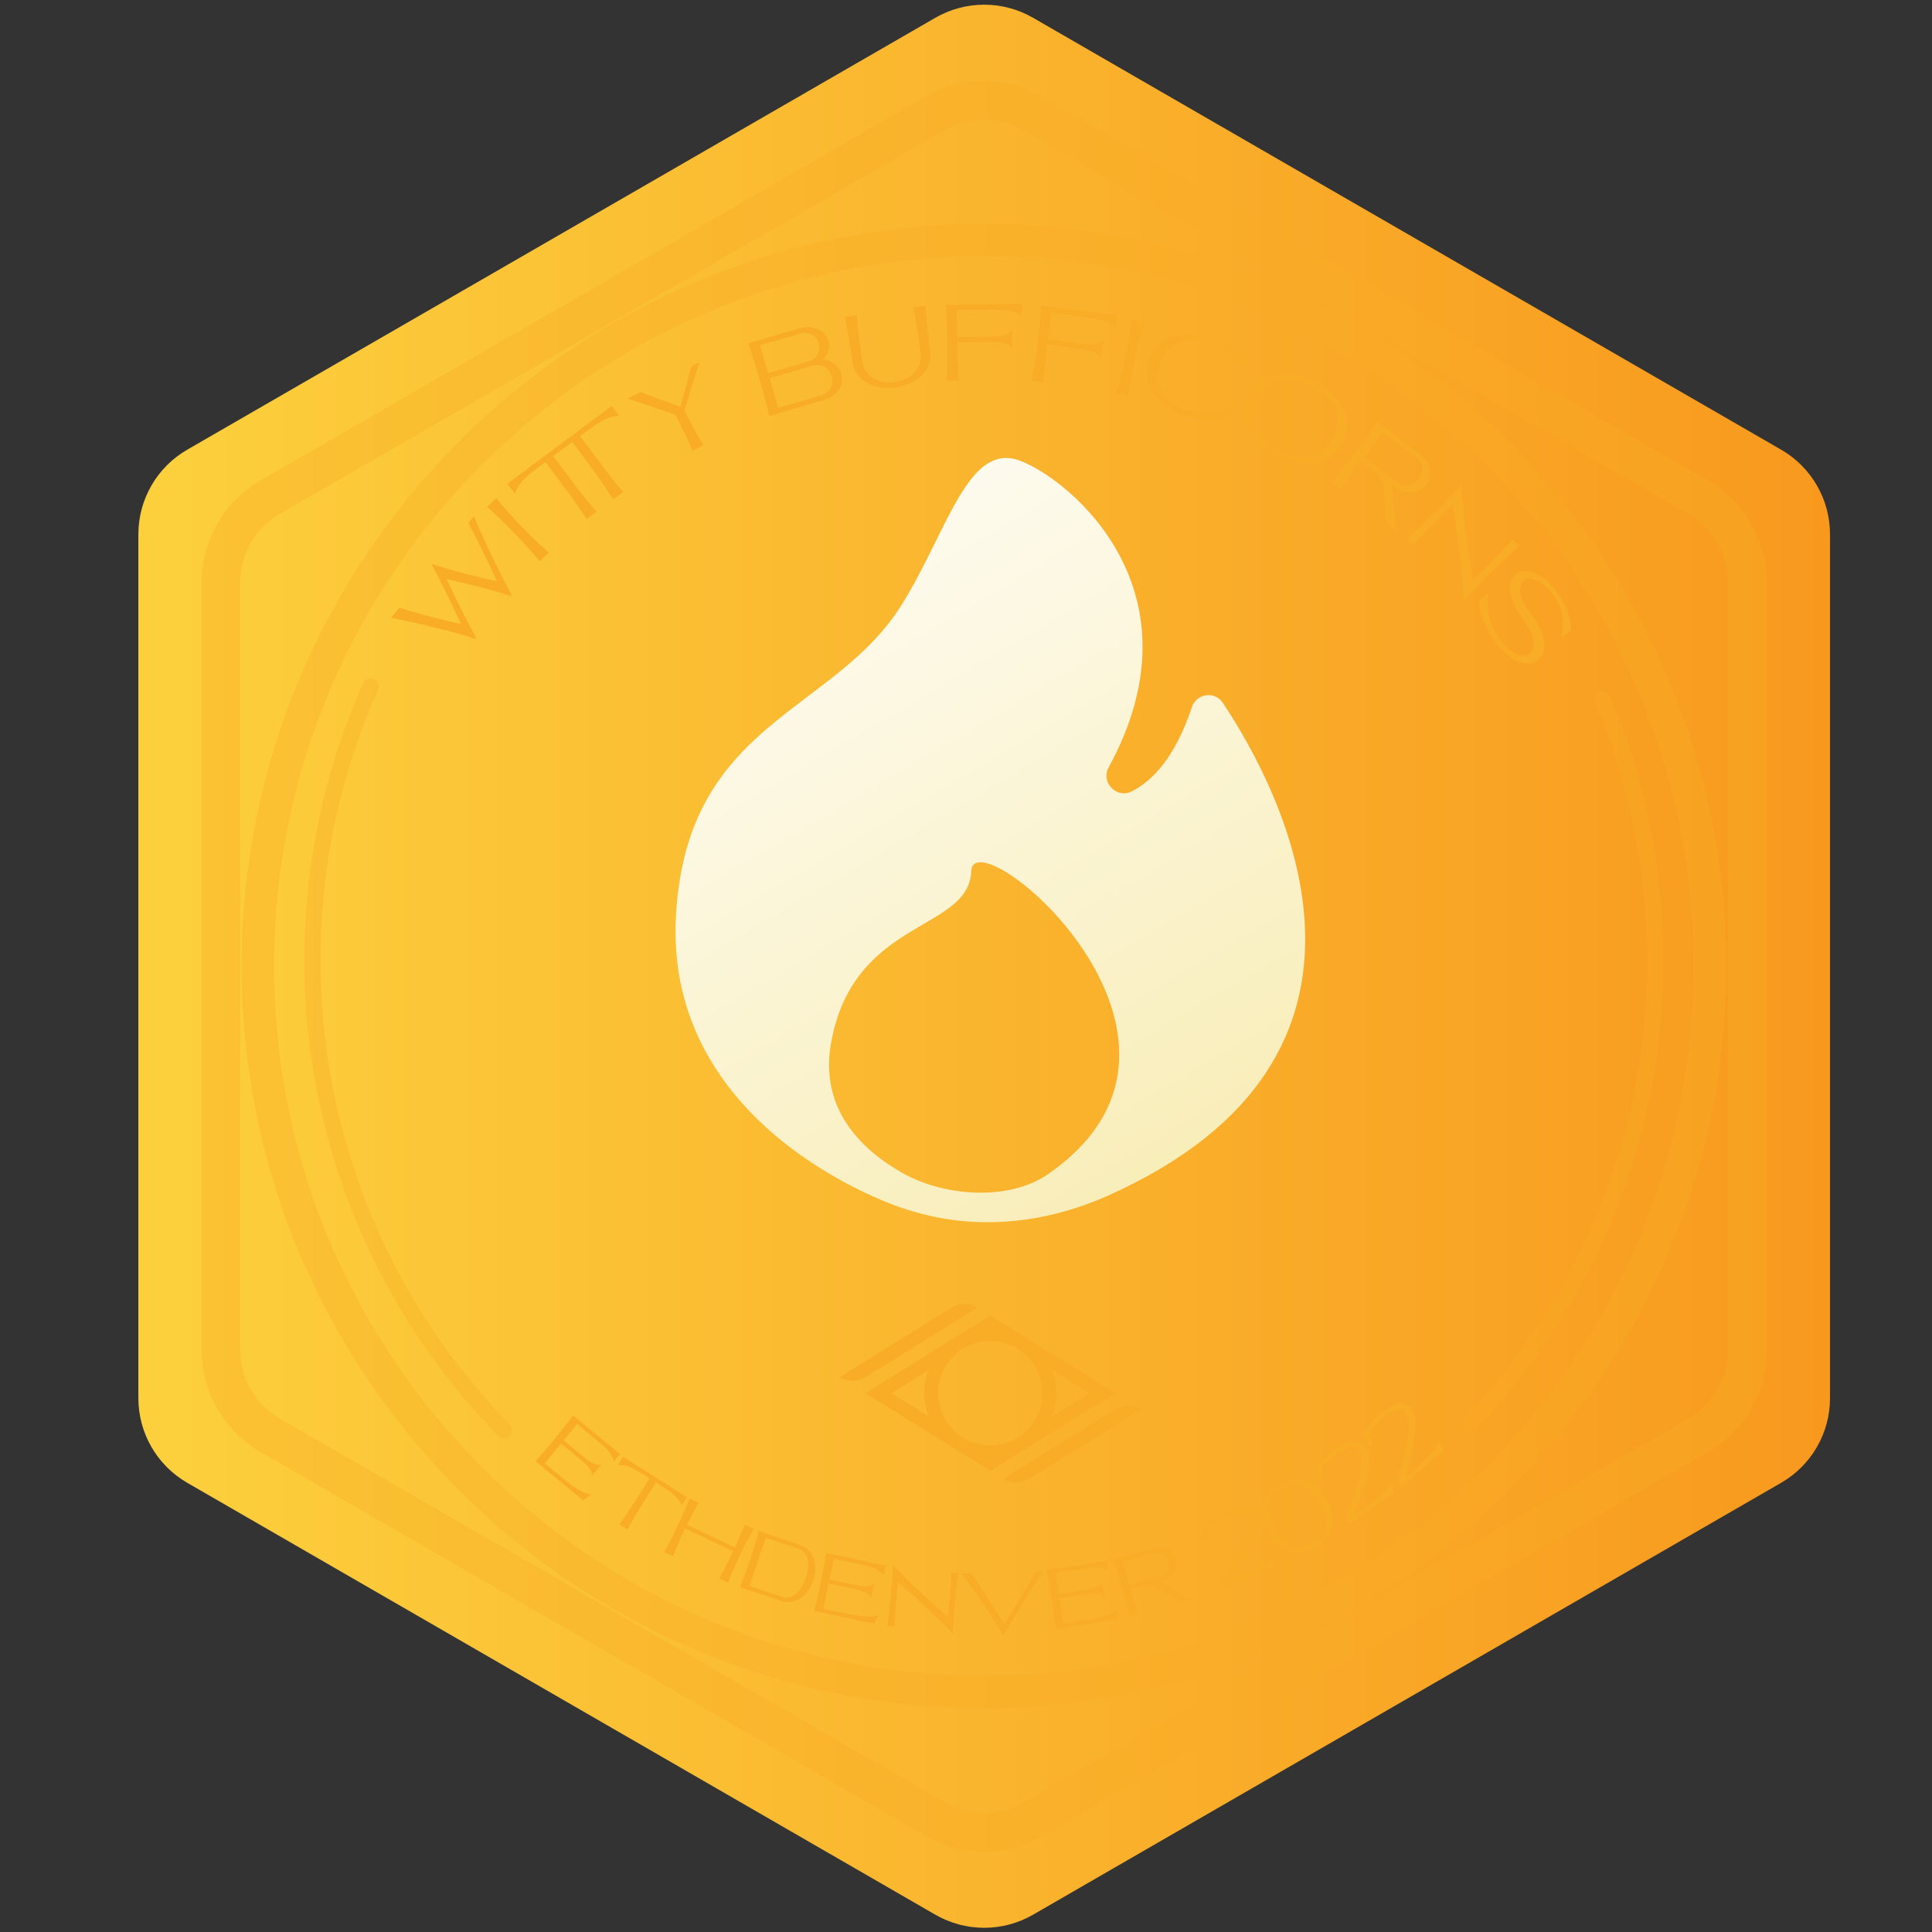 <?xml version="1.0" encoding="UTF-8" standalone="no"?>
<!-- Created with Inkscape (http://www.inkscape.org/) -->

<svg
   version="1.1"
   id="svg2"
   xml:space="preserve"
   width="466.667"
   height="466.667"
   viewBox="0 0 466.667 466.667"
   sodipodi:docname="coat-gold.svg"
   inkscape:version="1.1 (c4e8f9ed74, 2021-05-24)"
   xmlns:inkscape="http://www.inkscape.org/namespaces/inkscape"
   xmlns:sodipodi="http://sodipodi.sourceforge.net/DTD/sodipodi-0.dtd"
   xmlns="http://www.w3.org/2000/svg"
   xmlns:svg="http://www.w3.org/2000/svg"><rect x="0" y="0" width="466.667" height="466.667" fill="#333333" stroke="none"/><defs
     id="defs6"><linearGradient
       x1="0"
       y1="0"
       x2="1"
       y2="0"
       gradientUnits="userSpaceOnUse"
       gradientTransform="matrix(306.534,0,0,-306.534,25.073,175)"
       spreadMethod="pad"
       id="linearGradient28"><stop
         style="stop-opacity:1;stop-color:#fcd03d"
         offset="0"
         id="stop22" /><stop
         style="stop-opacity:1;stop-color:#fcd03d"
         offset="0.003"
         id="stop24" /><stop
         style="stop-opacity:1;stop-color:#f8991e"
         offset="1"
         id="stop26" /></linearGradient><clipPath
       clipPathUnits="userSpaceOnUse"
       id="clipPath38"><path
         d="M 0,350 H 350 V 0 H 0 Z"
         id="path36" /></clipPath><clipPath
       clipPathUnits="userSpaceOnUse"
       id="clipPath46"><path
         d="M 36.549,335.437 H 320.131 V 14.561 H 36.549 Z"
         id="path44" /></clipPath><clipPath
       clipPathUnits="userSpaceOnUse"
       id="clipPath62"><path
         d="M 0,350 H 350 V 0 H 0 Z"
         id="path60" /></clipPath><clipPath
       clipPathUnits="userSpaceOnUse"
       id="clipPath70"><path
         d="M 97.034,95.735 H 261.54 V 53.767 H 97.034 Z"
         id="path68" /></clipPath><clipPath
       clipPathUnits="userSpaceOnUse"
       id="clipPath134"><path
         d="m 55.142,227.154 h 37.617 V 89.508 h -37.617 z"
         id="path132" /></clipPath><clipPath
       clipPathUnits="userSpaceOnUse"
       id="clipPath150"><path
         d="m 264.898,224.864 h 36.51 V 90.657 h -36.51 z"
         id="path148" /></clipPath><clipPath
       clipPathUnits="userSpaceOnUse"
       id="clipPath166"><path
         d="M 43.774,309.552 H 312.775 V 40.551 H 43.774 Z"
         id="path164" /></clipPath><clipPath
       clipPathUnits="userSpaceOnUse"
       id="clipPath182"><path
         d="M 70.865,295.023 H 284.725 V 229.876 H 70.865 Z"
         id="path180" /></clipPath><clipPath
       clipPathUnits="userSpaceOnUse"
       id="clipPath250"><path
         d="m 152.142,113.819 h 54.626 V 81.447 h -54.626 z"
         id="path248" /></clipPath><linearGradient
       x1="0"
       y1="0"
       x2="1"
       y2="0"
       gradientUnits="userSpaceOnUse"
       gradientTransform="matrix(-100.782,174.56,174.56,100.782,229.383,109.996)"
       spreadMethod="pad"
       id="linearGradient284"><stop
         style="stop-opacity:1;stop-color:#f7eaab"
         offset="0"
         id="stop280" /><stop
         style="stop-opacity:1;stop-color:#ffffff"
         offset="1"
         id="stop282" /></linearGradient></defs><sodipodi:namedview
     id="namedview4"
     pagecolor="#ffffff"
     bordercolor="#666666"
     borderopacity="1.0"
     inkscape:pageshadow="2"
     inkscape:pageopacity="0.0"
     inkscape:pagecheckerboard="0"
     showgrid="false"
     inkscape:zoom="1.9221429"
     inkscape:cx="233.0732"
     inkscape:cy="233.33333"
     inkscape:window-width="1920"
     inkscape:window-height="1038"
     inkscape:window-x="3840"
     inkscape:window-y="42"
     inkscape:window-maximized="1"
     inkscape:current-layer="g8" /><g
     id="g8"
     inkscape:groupmode="layer"
     inkscape:label="medallas (5)"
     transform="matrix(1.333,0,0,-1.333,0,466.667)"><g
       id="g10"><g
         id="g12"><g
           id="g18"><g
             id="g20"><path
               d="M 169.488,346.866 33.926,268.6 c -5.479,-3.163 -8.853,-9.009 -8.853,-15.334 v 0 -156.532 c 0,-6.326 3.374,-12.171 8.853,-15.334 v 0 L 169.488,3.134 c 5.477,-3.163 12.227,-3.163 17.705,0 v 0 L 322.754,81.4 c 5.479,3.163 8.853,9.008 8.853,15.334 v 0 156.532 c 0,6.325 -3.374,12.171 -8.853,15.334 v 0 l -135.561,78.266 c -2.739,1.582 -5.796,2.372 -8.853,2.372 v 0 c -3.056,0 -6.113,-0.79 -8.852,-2.372"
               style="fill:url(#linearGradient28);stroke:none"
               id="path30" /></g></g></g></g><g
       id="g32"
       style="mix-blend-mode:multiply"><g
         id="g34"
         clip-path="url(#clipPath38)"><g
           id="g40"><g
             id="g42" /><g
             id="g54"><g
               clip-path="url(#clipPath46)"
               opacity="0.35"
               id="g52"><g
                 transform="translate(178.34,328.45)"
                 id="g50"><path
                   d="m 0,0 c -2.457,0 -4.913,-0.633 -7.104,-1.898 l -120.591,-69.623 c -4.383,-2.53 -7.106,-7.246 -7.106,-12.306 v -139.245 c 0,-5.061 2.723,-9.777 7.106,-12.307 l 120.591,-69.623 c 4.382,-2.531 9.826,-2.531 14.208,0 l 120.591,69.623 c 4.383,2.53 7.106,7.246 7.106,12.307 v 139.245 c 0,5.06 -2.723,9.776 -7.106,12.306 L 7.104,-1.898 C 4.913,-0.633 2.457,0 0,0 m 0,-313.889 c -3.666,0 -7.331,0.945 -10.601,2.832 l -120.59,69.623 c -6.538,3.777 -10.6,10.812 -10.6,18.362 v 139.245 c 0,7.55 4.062,14.585 10.6,18.361 l 120.59,69.622 c 6.54,3.776 14.663,3.775 21.202,0 l 120.59,-69.622 c 6.538,-3.776 10.6,-10.811 10.6,-18.361 v -139.245 c 0,-7.55 -4.062,-14.585 -10.6,-18.362 L 10.601,-311.057 C 7.331,-312.944 3.665,-313.889 0,-313.889"
                   style="fill:#f9ac25;fill-opacity:1;fill-rule:nonzero;stroke:none"
                   id="path48" /></g></g></g></g></g></g><g
       id="g56"
       style="mix-blend-mode:multiply"><g
         id="g58"
         clip-path="url(#clipPath62)"><g
           id="g64"><g
             id="g66" /><g
             id="g126"><g
               clip-path="url(#clipPath70)"
               id="g124"><g
                 transform="translate(112.332,86.625)"
                 id="g74"><path
                   d="m 0,0 -1.121,-1.369 c -0.31,1.486 -1.463,2.532 -2.608,3.47 -0.221,0.181 -0.439,0.354 -0.655,0.531 l -2.624,2.154 -0.774,0.635 -2.428,-2.964 3.689,-3.021 c 1.549,-1.269 2.44,-1.644 3.185,-1.28 l -1.773,-2.165 c 0.177,0.732 -0.335,1.605 -1.881,2.87 l -3.69,3.022 -2.957,-3.611 3.294,-2.692 c 2.25,-1.844 3.963,-2.881 5.144,-2.889 L -6.686,-8.38 c -1.846,1.513 -3.247,2.664 -4.695,3.851 l -3.917,3.209 c 2.096,2.26 4.986,5.789 6.79,8.289 z"
                   style="fill:#f9ac25;fill-opacity:1;fill-rule:nonzero;stroke:none"
                   id="path72" /></g><g
                 transform="translate(112.923,86.113)"
                 id="g78"><path
                   d="m 0,0 11.516,-7.323 -0.95,-1.493 C 10.058,-7.577 9.247,-6.76 7.32,-5.534 L 5.953,-4.664 3.658,-8.279 C 2.566,-9.975 1.531,-11.748 0.784,-13.194 l -1.493,0.95 c 0.896,1.154 2.033,2.846 3.202,4.721 l 2.294,3.6 -1.388,0.882 C 1.473,-1.815 0.39,-1.434 -0.95,-1.493 Z"
                   style="fill:#f9ac25;fill-opacity:1;fill-rule:nonzero;stroke:none"
                   id="path76" /></g><g
                 transform="translate(120.358,68.833)"
                 id="g82"><path
                   d="M 0,0 C 1.584,2.665 3.452,6.844 4.624,9.705 L 6.228,8.941 C 5.55,7.803 4.82,6.428 4.104,4.972 L 12.812,0.823 C 13.484,2.3 14.101,3.729 14.6,4.953 L 16.203,4.189 C 14.619,1.523 12.651,-2.607 11.58,-5.517 l -1.603,0.764 c 0.808,1.359 1.7,3.12 2.525,4.899 L 3.781,4.301 C 2.938,2.53 2.151,0.724 1.604,-0.765 Z"
                   style="fill:#f9ac25;fill-opacity:1;fill-rule:nonzero;stroke:none"
                   id="path80" /></g><g
                 transform="translate(141.636,60.742)"
                 id="g86"><path
                   d="M 0,0 C 2.189,-0.736 3.647,1.248 4.374,3.457 5.104,5.628 5.129,8.022 2.939,8.758 L 1.454,9.257 -2.886,10.72 -5.834,1.961 Z M 3.208,9.446 C 5.826,8.567 6.644,5.848 5.741,3.014 4.858,0.24 2.489,-1.62 -0.206,-0.714 l -7.323,2.461 c 0.524,1.303 1.116,2.915 1.682,4.565 0.672,1.961 1.301,3.98 1.733,5.599 L 1.682,9.96 Z"
                   style="fill:#f9ac25;fill-opacity:1;fill-rule:nonzero;stroke:none"
                   id="path84" /></g><g
                 transform="translate(160.505,66.397)"
                 id="g90"><path
                   d="m 0,0 -0.365,-1.734 c -0.961,1.177 -2.467,1.575 -3.917,1.88 -0.28,0.059 -0.554,0.112 -0.827,0.169 l -3.326,0.704 -0.98,0.207 -0.789,-3.753 4.672,-0.984 c 1.961,-0.412 2.925,-0.334 3.418,0.333 L -2.69,-5.919 c -0.18,0.732 -1.039,1.271 -2.996,1.682 l -4.671,0.982 -0.962,-4.571 4.169,-0.873 c 2.849,-0.6 4.849,-0.731 5.902,-0.194 l -0.826,-1.636 c -2.338,0.491 -4.113,0.869 -5.947,1.255 l -4.961,1.043 c 0.819,2.975 1.758,7.444 2.208,10.497 z"
                   style="fill:#f9ac25;fill-opacity:1;fill-rule:nonzero;stroke:none"
                   id="path88" /></g><g
                 transform="translate(160.787,55.479)"
                 id="g94"><path
                   d="m 0,0 c 0.475,3.045 0.9,7.584 1,10.664 l 0.01,0.311 C 4.537,7.321 8.096,4.048 10.978,1.623 l 0.23,2.421 c 0.188,1.996 0.329,4.013 0.386,5.627 L 12.895,9.549 C 12.42,6.504 11.994,1.965 11.895,-1.115 L 11.889,-1.437 C 8.376,2.253 5.278,5.065 1.918,7.926 L 1.687,5.504 C 1.5,3.508 1.358,1.492 1.301,-0.122 Z"
                   style="fill:#f9ac25;fill-opacity:1;fill-rule:nonzero;stroke:none"
                   id="path92" /></g><g
                 transform="translate(176.138,64.973)"
                 id="g98"><path
                   d="m 0,0 c 0.51,-0.879 1.184,-1.953 1.986,-3.168 l 3.878,-6.03 3.836,6.269 c 0.713,1.189 1.358,2.304 1.896,3.29 l 1.305,0.041 c -0.93,-1.38 -2.011,-3.066 -3.069,-4.775 l -4.137,-6.833 -3.631,5.661 c -1.304,1.945 -2.72,3.923 -3.93,5.487 z"
                   style="fill:#f9ac25;fill-opacity:1;fill-rule:nonzero;stroke:none"
                   id="path96" /></g><g
                 transform="translate(200.531,67.223)"
                 id="g102"><path
                   d="m 0,0 0.269,-1.755 c -1.316,0.767 -2.869,0.609 -4.335,0.384 -0.285,-0.043 -0.56,-0.089 -0.836,-0.132 l -3.367,-0.511 -0.992,-0.151 0.58,-3.798 4.728,0.723 c 1.984,0.303 2.861,0.717 3.09,1.516 l 0.424,-2.774 c -0.426,0.623 -1.42,0.825 -3.401,0.522 l -4.727,-0.722 0.707,-4.626 4.216,0.648 c 2.884,0.442 4.806,1.022 5.604,1.897 l -0.198,-1.826 c -2.366,-0.363 -4.164,-0.633 -6.02,-0.917 l -5.019,-0.768 c -0.281,3.079 -0.972,7.601 -1.625,10.622 z"
                   style="fill:#f9ac25;fill-opacity:1;fill-rule:nonzero;stroke:none"
                   id="path100" /></g><g
                 transform="translate(204.614,62.93)"
                 id="g106"><path
                   d="M 0,0 5.729,1.564 C 8.466,2.312 7.334,6.543 4.572,5.788 L -1.15,4.229 Z m -0.007,-5.837 c -0.29,1.379 -0.698,3.052 -1.147,4.741 -0.536,2.01 -1.141,4.041 -1.685,5.632 l 7.25,1.976 C 8.88,7.732 10.508,2.098 5.956,0.854 L 5.284,0.671 C 5.817,0.556 6.289,0.309 6.788,-0.024 l 2.953,-1.962 c 0.599,-0.4 1.171,-0.702 1.562,-0.607 l 0.31,0.076 0.065,-0.132 -1.459,-0.399 c -0.448,-0.123 -1.19,-0.011 -2.08,0.575 l -2.637,1.734 c -0.9,0.591 -1.774,0.98 -2.945,0.661 L 0.197,-0.723 C 0.67,-2.406 1.17,-4.058 1.62,-5.393 Z"
                   style="fill:#f9ac25;fill-opacity:1;fill-rule:nonzero;stroke:none"
                   id="path104" /></g><g
                 transform="translate(221.327,63.572)"
                 id="g110"><path
                   d="M 0,0 C 1.624,2.642 6.032,8.471 4.828,11.386 4.301,12.654 3.032,12.495 0.663,11.607 -0.28,11.2 -2.02,10.063 -2.521,9.501 L -2.362,7.454 -2.963,7.292 -3.676,9.643 c 0.844,0.766 2.155,1.918 4.056,2.74 3.098,1.168 4.983,1.166 5.854,-0.851 C 7.463,8.691 2.637,1.938 1.504,0.043 L 4.242,1.23 c 2.669,1.154 4.36,2.226 4.877,3.352 L 9.468,2.588 0.547,-1.264 Z"
                   style="fill:#f9ac25;fill-opacity:1;fill-rule:nonzero;stroke:none"
                   id="path108" /></g><g
                 transform="translate(231.076,73.122)"
                 id="g114"><path
                   d="M 0,0 C 1.888,-3.298 3.833,-4.354 6.775,-2.686 9.715,-1.02 9.814,1.196 7.948,4.511 6.064,7.81 4.112,8.862 1.173,7.195 -1.773,5.525 -1.858,3.317 0,0 M -1.407,-0.776 C -3.527,3.059 -2.385,6.127 0.773,7.917 3.932,9.708 7.15,9.112 9.353,5.324 11.472,1.49 10.33,-1.578 7.172,-3.369 4.014,-5.159 0.794,-4.563 -1.407,-0.776"
                   style="fill:#f9ac25;fill-opacity:1;fill-rule:nonzero;stroke:none"
                   id="path112" /></g><g
                 transform="translate(243.886,75.087)"
                 id="g118"><path
                   d="M 0,0 C 1.034,2.936 4.128,9.587 2.329,12.193 1.544,13.326 0.333,12.901 -1.804,11.53 -2.644,10.931 -4.11,9.447 -4.482,8.789 L -3.895,6.814 -4.45,6.528 -5.646,8.684 c 0.666,0.93 1.708,2.337 3.4,3.546 2.793,1.801 4.642,2.199 5.925,0.405 C 5.484,10.106 2.178,2.46 1.466,0.359 L 3.902,2.104 C 6.276,3.801 7.709,5.21 7.979,6.425 L 8.743,4.541 0.804,-1.125 Z"
                   style="fill:#f9ac25;fill-opacity:1;fill-rule:nonzero;stroke:none"
                   id="path116" /></g><g
                 transform="translate(253.3,81.878)"
                 id="g122"><path
                   d="M 0,0 C 0.744,3.013 3.176,9.91 1.141,12.323 0.253,13.373 -0.908,12.835 -2.897,11.269 -3.673,10.594 -4.986,8.98 -5.292,8.292 L -4.519,6.389 -5.043,6.052 -6.437,8.076 c 0.572,0.987 1.471,2.484 3.034,3.846 2.598,2.055 4.396,2.627 5.841,0.969 C 4.472,10.556 1.924,2.65 1.42,0.498 L 3.67,2.463 C 5.863,4.374 7.149,5.91 7.301,7.142 L 8.24,5.346 0.905,-1.039 Z"
                   style="fill:#f9ac25;fill-opacity:1;fill-rule:nonzero;stroke:none"
                   id="path120" /></g></g></g></g><g
           id="g128"><g
             id="g130" /><g
             id="g142"><g
               clip-path="url(#clipPath134)"
               opacity="0.35"
               id="g140"><g
                 transform="translate(91.285,89.508)"
                 id="g138"><path
                   d="m 0,0 c -0.383,0 -0.765,0.148 -1.054,0.443 -7.986,8.168 -14.792,17.383 -20.227,27.39 -9.723,17.896 -14.863,38.192 -14.863,58.693 0,17.497 3.595,34.403 10.686,50.246 0.332,0.745 1.203,1.079 1.946,0.744 0.743,-0.332 1.076,-1.204 0.743,-1.947 -6.918,-15.463 -10.427,-31.964 -10.427,-49.043 0,-20.01 5.015,-39.82 14.505,-57.287 C -13.386,19.472 -6.743,10.477 1.054,2.504 1.622,1.922 1.612,0.989 1.03,0.42 0.743,0.14 0.372,0 0,0"
                   style="fill:#f9ac25;fill-opacity:1;fill-rule:nonzero;stroke:none"
                   id="path136" /></g></g></g></g><g
           id="g144"><g
             id="g146" /><g
             id="g158"><g
               clip-path="url(#clipPath150)"
               opacity="0.35"
               id="g156"><g
                 transform="translate(266.371,90.657)"
                 id="g154"><path
                   d="M 0,0 C -0.365,0 -0.731,0.135 -1.017,0.407 -1.605,0.968 -1.628,1.9 -1.066,2.49 c 8.317,8.73 15.251,18.61 20.608,29.364 8.326,16.709 12.547,34.718 12.547,53.524 0,16.226 -3.178,31.965 -9.444,46.781 -0.317,0.75 0.034,1.614 0.783,1.932 0.751,0.316 1.614,-0.034 1.931,-0.783 C 31.78,118.125 35.036,102 35.036,85.378 35.036,66.111 30.711,47.661 22.181,30.54 16.691,19.521 9.588,9.4 1.066,0.457 0.777,0.153 0.389,0 0,0"
                   style="fill:#f9ac25;fill-opacity:1;fill-rule:nonzero;stroke:none"
                   id="path152" /></g></g></g></g><g
           id="g160"><g
             id="g162" /><g
             id="g174"><g
               clip-path="url(#clipPath166)"
               opacity="0.35"
               id="g172"><g
                 transform="translate(178.275,303.658)"
                 id="g170"><path
                   d="m 0,0 c -70.914,0 -128.606,-57.692 -128.606,-128.606 0,-70.914 57.692,-128.606 128.606,-128.606 70.913,0 128.605,57.692 128.605,128.606 C 128.605,-57.692 70.913,0 0,0 m 0,-263.106 c -74.164,0 -134.501,60.336 -134.501,134.5 0,74.164 60.337,134.501 134.501,134.501 74.163,0 134.5,-60.337 134.5,-134.501 0,-74.164 -60.337,-134.5 -134.5,-134.5"
                   style="fill:#f9ac25;fill-opacity:1;fill-rule:nonzero;stroke:none"
                   id="path168" /></g></g></g></g><g
           id="g176"><g
             id="g178" /><g
             id="g242"><g
               clip-path="url(#clipPath182)"
               id="g240"><g
                 transform="translate(85.57,234.486)"
                 id="g186"><path
                   d="m 0,0 c -3.993,1.325 -10.341,2.79 -14.704,3.66 l 1.488,1.825 C -10.173,4.48 -5.91,3.368 -2.035,2.534 -3.666,6.119 -5.642,10.187 -7.19,13.031 l -0.241,0.436 0.563,-0.199 c 3.062,-1.021 7.469,-2.172 11.361,-3.009 -1.637,3.61 -3.639,7.7 -5.191,10.572 l 0.99,1.214 C 2.022,17.938 4.798,12.11 6.833,8.377 L 7.184,7.527 6.348,7.781 C 3.393,8.767 -0.863,9.833 -4.641,10.659 -3.038,7.143 -1.061,3.308 0.435,0.532 l 0.33,-0.794 z"
                   style="fill:#f9ac25;fill-opacity:1;fill-rule:nonzero;stroke:none"
                   id="path184" /></g><g
                 transform="translate(97.799,248.38)"
                 id="g190"><path
                   d="m 0,0 c -2.467,3.086 -6.61,7.19 -9.497,9.872 l 1.631,1.569 c 2.467,-3.086 6.51,-7.288 9.497,-9.873 z"
                   style="fill:#f9ac25;fill-opacity:1;fill-rule:nonzero;stroke:none"
                   id="path188" /></g><g
                 transform="translate(91.958,262.434)"
                 id="g194"><path
                   d="m 0,0 18.893,14.099 1.355,-1.818 C 18.532,12.236 17.185,11.639 14.84,9.889 L 13.152,8.63 16.427,4.25 C 18.1,1.967 19.712,-0.085 20.968,-1.475 L 19.151,-2.83 C 18.059,-1.055 16.567,1.112 15.01,3.174 L 11.734,7.571 8.294,5.004 11.578,0.612 c 1.532,-2.079 3.186,-4.126 4.576,-5.678 l -1.817,-1.356 c -0.974,1.6 -2.482,3.73 -4.194,5.983 L 6.876,3.946 5.188,2.687 C 2.844,0.937 1.895,-0.186 1.355,-1.816 Z"
                   style="fill:#f9ac25;fill-opacity:1;fill-rule:nonzero;stroke:none"
                   id="path192" /></g><g
                 transform="translate(124.012,275.669)"
                 id="g198"><path
                   d="M 0,0 C 1.133,-2.268 2.377,-4.501 3.464,-6.234 L 1.44,-7.26 c -0.763,1.919 -1.88,4.245 -3.06,6.518 -3.042,1.074 -6.115,2.122 -8.651,2.94 l 2.342,1.187 c 1.977,-0.82 4.618,-1.725 7.2,-2.671 0.776,2.642 1.47,5.244 2.014,7.341 L 2.734,8.789 C 1.914,6.314 0.977,3.313 0.089,0.293 Z"
                   style="fill:#f9ac25;fill-opacity:1;fill-rule:nonzero;stroke:none"
                   id="path196" /></g><g
                 transform="translate(139.459,281.543)"
                 id="g202"><path
                   d="m 0,0 1.567,-5.365 7.85,2.285 c 3.472,1.011 1.939,6.381 -1.565,5.36 z M -0.267,0.916 7.005,3.033 C 10.472,4.042 9.037,9.111 5.527,8.09 L -1.736,5.98 Z m -3.628,5.419 1.857,0.541 7.345,2.133 c 4.672,1.36 6.918,-3.049 4.344,-5.582 4.086,-0.343 5.099,-5.943 0.07,-7.406 L 1.718,-6.315 1.717,-6.311 -0.062,-6.828 c -0.4,1.751 -0.956,3.875 -1.565,6.019 -0.727,2.551 -1.54,5.128 -2.268,7.144"
                   style="fill:#f9ac25;fill-opacity:1;fill-rule:nonzero;stroke:none"
                   id="path200" /></g><g
                 transform="translate(155.264,292.974)"
                 id="g206"><path
                   d="m 0,0 c 0.141,-1.79 0.38,-3.968 0.67,-6.178 l 0.27,-1.92 c 0.357,-3.17 3.24,-4.373 5.918,-4.024 2.702,0.373 5.197,2.314 4.677,5.487 l -0.26,1.921 c -0.319,2.206 -0.678,4.367 -1.028,6.128 l 2.129,0.294 c 0.141,-1.79 0.38,-3.967 0.671,-6.183 l 0.266,-1.961 c 0.523,-3.79 -2.761,-6.149 -6.307,-6.638 -3.537,-0.489 -7.311,0.922 -7.83,4.687 l -0.277,1.959 c -0.32,2.212 -0.678,4.372 -1.028,6.134 z"
                   style="fill:#f9ac25;fill-opacity:1;fill-rule:nonzero;stroke:none"
                   id="path204" /></g><g
                 transform="translate(185.154,295.023)"
                 id="g210"><path
                   d="m 0,0 0.034,-2.264 c -1.189,0.936 -2.304,1.281 -6.018,1.225 l -4.815,-0.068 -0.979,-0.015 0.069,-4.9 5.804,0.088 c 2.56,0.038 3.739,0.409 4.167,1.379 l 0.054,-3.58 c -0.43,0.863 -1.652,1.291 -4.207,1.252 l -5.803,-0.094 0.01,-0.697 c 0.049,-2.223 0.143,-4.417 0.276,-6.207 l -2.149,-0.033 c 0.078,1.794 0.105,3.989 0.086,6.218 -0.025,2.651 -0.127,5.35 -0.295,7.487 z"
                   style="fill:#f9ac25;fill-opacity:1;fill-rule:nonzero;stroke:none"
                   id="path208" /></g><g
                 transform="translate(202.361,292.871)"
                 id="g214"><path
                   d="m 0,0 -0.296,-2.243 c -1.04,1.098 -2.092,1.601 -5.772,2.087 l -4.77,0.635 -0.971,0.127 -0.645,-4.854 5.751,-0.759 c 2.537,-0.334 3.757,-0.14 4.32,0.757 l -0.468,-3.547 c -0.299,0.915 -1.444,1.517 -3.976,1.851 l -5.751,0.753 -0.092,-0.692 c -0.275,-2.205 -0.502,-4.386 -0.632,-6.177 l -2.129,0.282 c 0.338,1.761 0.685,3.927 0.992,6.134 0.361,2.625 0.654,5.308 0.799,7.445 z"
                   style="fill:#f9ac25;fill-opacity:1;fill-rule:nonzero;stroke:none"
                   id="path212" /></g><g
                 transform="translate(202.183,278.737)"
                 id="g218"><path
                   d="M 0,0 C 1.202,3.762 2.323,9.483 2.957,13.371 L 5.166,12.883 C 3.965,9.12 2.705,3.429 2.209,-0.489 Z"
                   style="fill:#f9ac25;fill-opacity:1;fill-rule:nonzero;stroke:none"
                   id="path216" /></g><g
                 transform="translate(220.082,288.705)"
                 id="g222"><path
                   d="m 0,0 c 2.727,-0.889 5.062,-2.494 5.911,-4.33 l -0.71,-2.178 c -0.674,2.73 -3.245,4.909 -6.096,5.838 -3.801,1.239 -7.769,0.202 -9.106,-3.9 -1.342,-4.118 1.289,-7.262 5.086,-8.499 2.852,-0.93 6.19,-0.67 8.346,1.127 l -0.71,-2.179 c -1.768,-0.983 -4.601,-0.904 -7.338,-0.013 l -0.224,0.073 c -4.522,1.559 -8.673,5.294 -7.099,10.123 1.587,4.872 7.252,5.44 11.839,3.971 z"
                   style="fill:#f9ac25;fill-opacity:1;fill-rule:nonzero;stroke:none"
                   id="path220" /></g><g
                 transform="translate(237.801,279.987)"
                 id="g226"><path
                   d="m 0,0 c -4.631,2.435 -7.608,1.58 -9.647,-2.245 -1.996,-3.848 -1.012,-6.785 3.62,-9.22 4.622,-2.431 7.617,-1.585 9.647,2.244 C 5.624,-5.377 4.623,-2.431 0,0 m -6.435,-12.271 c -4.968,2.612 -7.264,6.534 -5.01,10.994 2.396,4.385 6.928,4.716 11.897,2.104 4.969,-2.612 7.266,-6.534 5.011,-10.994 -2.396,-4.386 -6.929,-4.717 -11.898,-2.104"
                   style="fill:#f9ac25;fill-opacity:1;fill-rule:nonzero;stroke:none"
                   id="path224" /></g><g
                 transform="translate(247.173,267.274)"
                 id="g230"><path
                   d="m 0,0 6.052,-4.557 c 2.889,-2.174 6.273,2.27 3.356,4.466 L 3.367,4.463 Z m -5.89,-4.551 c 1.162,1.369 2.532,3.087 3.885,4.86 1.607,2.11 3.185,4.305 4.363,6.096 l 7.654,-5.768 c 4.719,-3.553 0.309,-9.595 -4.498,-5.976 l -0.711,0.535 c 0.301,-0.629 0.42,-1.297 0.473,-2.06 l 0.328,-4.51 c 0.064,-0.916 0.208,-1.729 0.608,-2.049 l 0.319,-0.252 -0.084,-0.17 -1.541,1.16 c -0.473,0.357 -0.939,1.192 -1.044,2.547 l -0.311,4.013 c -0.108,1.369 -0.397,2.556 -1.632,3.486 l -2.492,1.876 c -1.33,-1.791 -2.605,-3.585 -3.6,-5.081 z"
                   style="fill:#f9ac25;fill-opacity:1;fill-rule:nonzero;stroke:none"
                   id="path228" /></g><g
                 transform="translate(254.804,252.398)"
                 id="g234"><path
                   d="m 0,0 c 2.968,2.593 7.117,6.688 9.747,9.623 l 0.265,0.296 C 10.463,3.441 11.257,-2.69 12.085,-7.436 l 2.218,2.182 c 1.824,1.801 3.621,3.659 5.004,5.193 l 1.173,-1.188 c -2.968,-2.593 -7.118,-6.688 -9.748,-9.623 l -0.271,-0.311 C 10.056,-4.68 9.334,0.621 8.395,6.187 L 6.178,4.005 C 4.353,2.204 2.557,0.346 1.174,-1.188 Z"
                   style="fill:#f9ac25;fill-opacity:1;fill-rule:nonzero;stroke:none"
                   id="path232" /></g><g
                 transform="translate(281.773,243.297)"
                 id="g238"><path
                   d="M 0,0 C 0.14,-0.165 0.255,-0.329 0.383,-0.503 2.114,-2.856 2.919,-5.306 2.952,-7.426 L 1.07,-8.799 c 0.71,3.085 0.227,5.571 -1.436,7.831 -0.099,0.134 -0.19,0.267 -0.306,0.399 -1.853,2.289 -3.924,3.028 -4.911,2.252 -1.44,-1.135 -0.582,-3.707 1.013,-5.874 0.068,-0.093 0.128,-0.174 0.2,-0.264 0.088,-0.11 0.168,-0.22 0.251,-0.333 2,-2.717 3.266,-6.142 1.049,-7.998 -1.554,-1.293 -4.624,-0.704 -7.283,2.638 -0.136,0.168 -0.268,0.338 -0.399,0.516 -1.791,2.435 -3.051,5.485 -3.087,7.609 l 1.883,1.373 c -0.698,-3.077 0.254,-6.191 1.968,-8.52 0.103,-0.142 0.198,-0.277 0.314,-0.41 1.847,-2.281 3.981,-2.986 5.015,-2.156 1.586,1.266 0.652,3.84 -1.124,6.254 -1.976,2.684 -3.628,6.386 -1.362,8.228 C -5.632,3.96 -2.644,3.322 0,0"
                   style="fill:#f9ac25;fill-opacity:1;fill-rule:nonzero;stroke:none"
                   id="path236" /></g></g></g></g><g
           id="g244"><g
             id="g246" /><g
             id="g266"><g
               clip-path="url(#clipPath250)"
               id="g264"><g
                 transform="translate(190.646,101.83)"
                 id="g254"><path
                   d="M 0,0 6.764,-4.2 0,-8.408 C 0.491,-7.1 0.78,-5.683 0.78,-4.2 0.78,-2.718 0.491,-1.309 0,0 m -22.374,0 c -0.491,-1.309 -0.78,-2.726 -0.78,-4.2 0,-1.483 0.281,-2.893 0.78,-4.201 l -6.764,4.201 z m 11.186,5.264 c 5.241,0 9.454,-4.222 9.454,-9.464 0,-5.242 -4.221,-9.457 -9.454,-9.457 -5.239,0 -9.458,4.221 -9.458,9.457 0,5.234 4.227,9.464 9.458,9.464 m 0,4.598 -1.169,-0.722 -4.633,-2.878 c -0.332,-0.188 -0.651,-0.383 -0.961,-0.6 l -15.862,-9.862 15.862,-9.856 c 0.318,-0.216 0.643,-0.419 0.982,-0.606 l 5.789,-3.594 5.695,3.543 c 0.014,0.007 0.029,0.022 0.044,0.028 0.353,0.196 0.7,0.413 1.033,0.644 L 11.447,-4.2 -4.416,5.654 c -0.317,0.217 -0.643,0.427 -0.982,0.615 z"
                   style="fill:#f9ac25;fill-opacity:1;fill-rule:nonzero;stroke:none"
                   id="path252" /></g><g
                 transform="translate(204.419,95.395)"
                 id="g258"><path
                   d="m 0,0 c -0.729,-0.007 -1.524,-0.202 -2.326,-0.673 l -20.293,-12.601 0.202,-0.123 c 0.571,-0.333 1.323,-0.565 2.154,-0.55 0.73,0.008 1.525,0.202 2.326,0.673 l 3.99,2.479 16.297,10.13 -0.21,0.13 C 1.568,-0.217 0.831,0.007 0,0"
                   style="fill:#f9ac25;fill-opacity:1;fill-rule:nonzero;stroke:none"
                   id="path256" /></g><g
                 transform="translate(174.761,113.818)"
                 id="g262"><path
                   d="m 0,0 c -0.729,-0.008 -1.524,-0.202 -2.326,-0.673 l -3.989,-2.479 -16.304,-10.13 c 1.055,-0.708 2.84,-1.071 4.682,0 L 2.356,-0.68 2.154,-0.557 C 1.583,-0.217 0.839,0.015 0,0"
                   style="fill:#f9ac25;fill-opacity:1;fill-rule:nonzero;stroke:none"
                   id="path260" /></g></g></g></g></g></g><g
       id="g268"><g
         id="g270"><g
           id="g276"><g
             id="g278"><path
               d="M 163.389,240.5 C 151.052,220.76 124.615,219.351 122.5,184.454 v 0 c -2.39,-39.42 40.889,-53.226 40.889,-53.226 v 0 c 2.556,-0.882 5.064,-1.502 7.47,-1.923 v 0 c 10.133,-1.776 20.574,-0.057 29.962,4.148 v 0 c 56.709,25.405 31.454,73.186 20.766,89.269 v 0 c -1.464,2.203 -4.787,1.721 -5.621,-0.79 v 0 c -3.082,-9.276 -7.295,-13.449 -10.91,-15.262 v 0 c -2.732,-1.37 -5.643,1.669 -4.176,4.351 v 0 c 17.452,31.899 -6.825,52.038 -15.989,55.564 v 0 c -0.91,0.35 -1.768,0.514 -2.582,0.514 v 0 c -7.667,0.001 -11.44,-14.631 -18.92,-26.599 m 0.137,-102.963 c -7.492,4.243 -15.184,11.674 -12.886,23.856 v 0 c 4.226,22.393 24.929,19.858 25.351,30.844 v 0 c 0.392,10.184 49.483,-30.43 13.858,-54.947 v 0 c -3.341,-2.3 -7.687,-3.324 -12.136,-3.324 v 0 c -0.001,0 -0.004,0 -0.005,0 v 0 c -5.031,0 -10.191,1.311 -14.182,3.571"
               style="fill:url(#linearGradient284);stroke:none"
               id="path286" /></g></g></g></g></g></svg>
